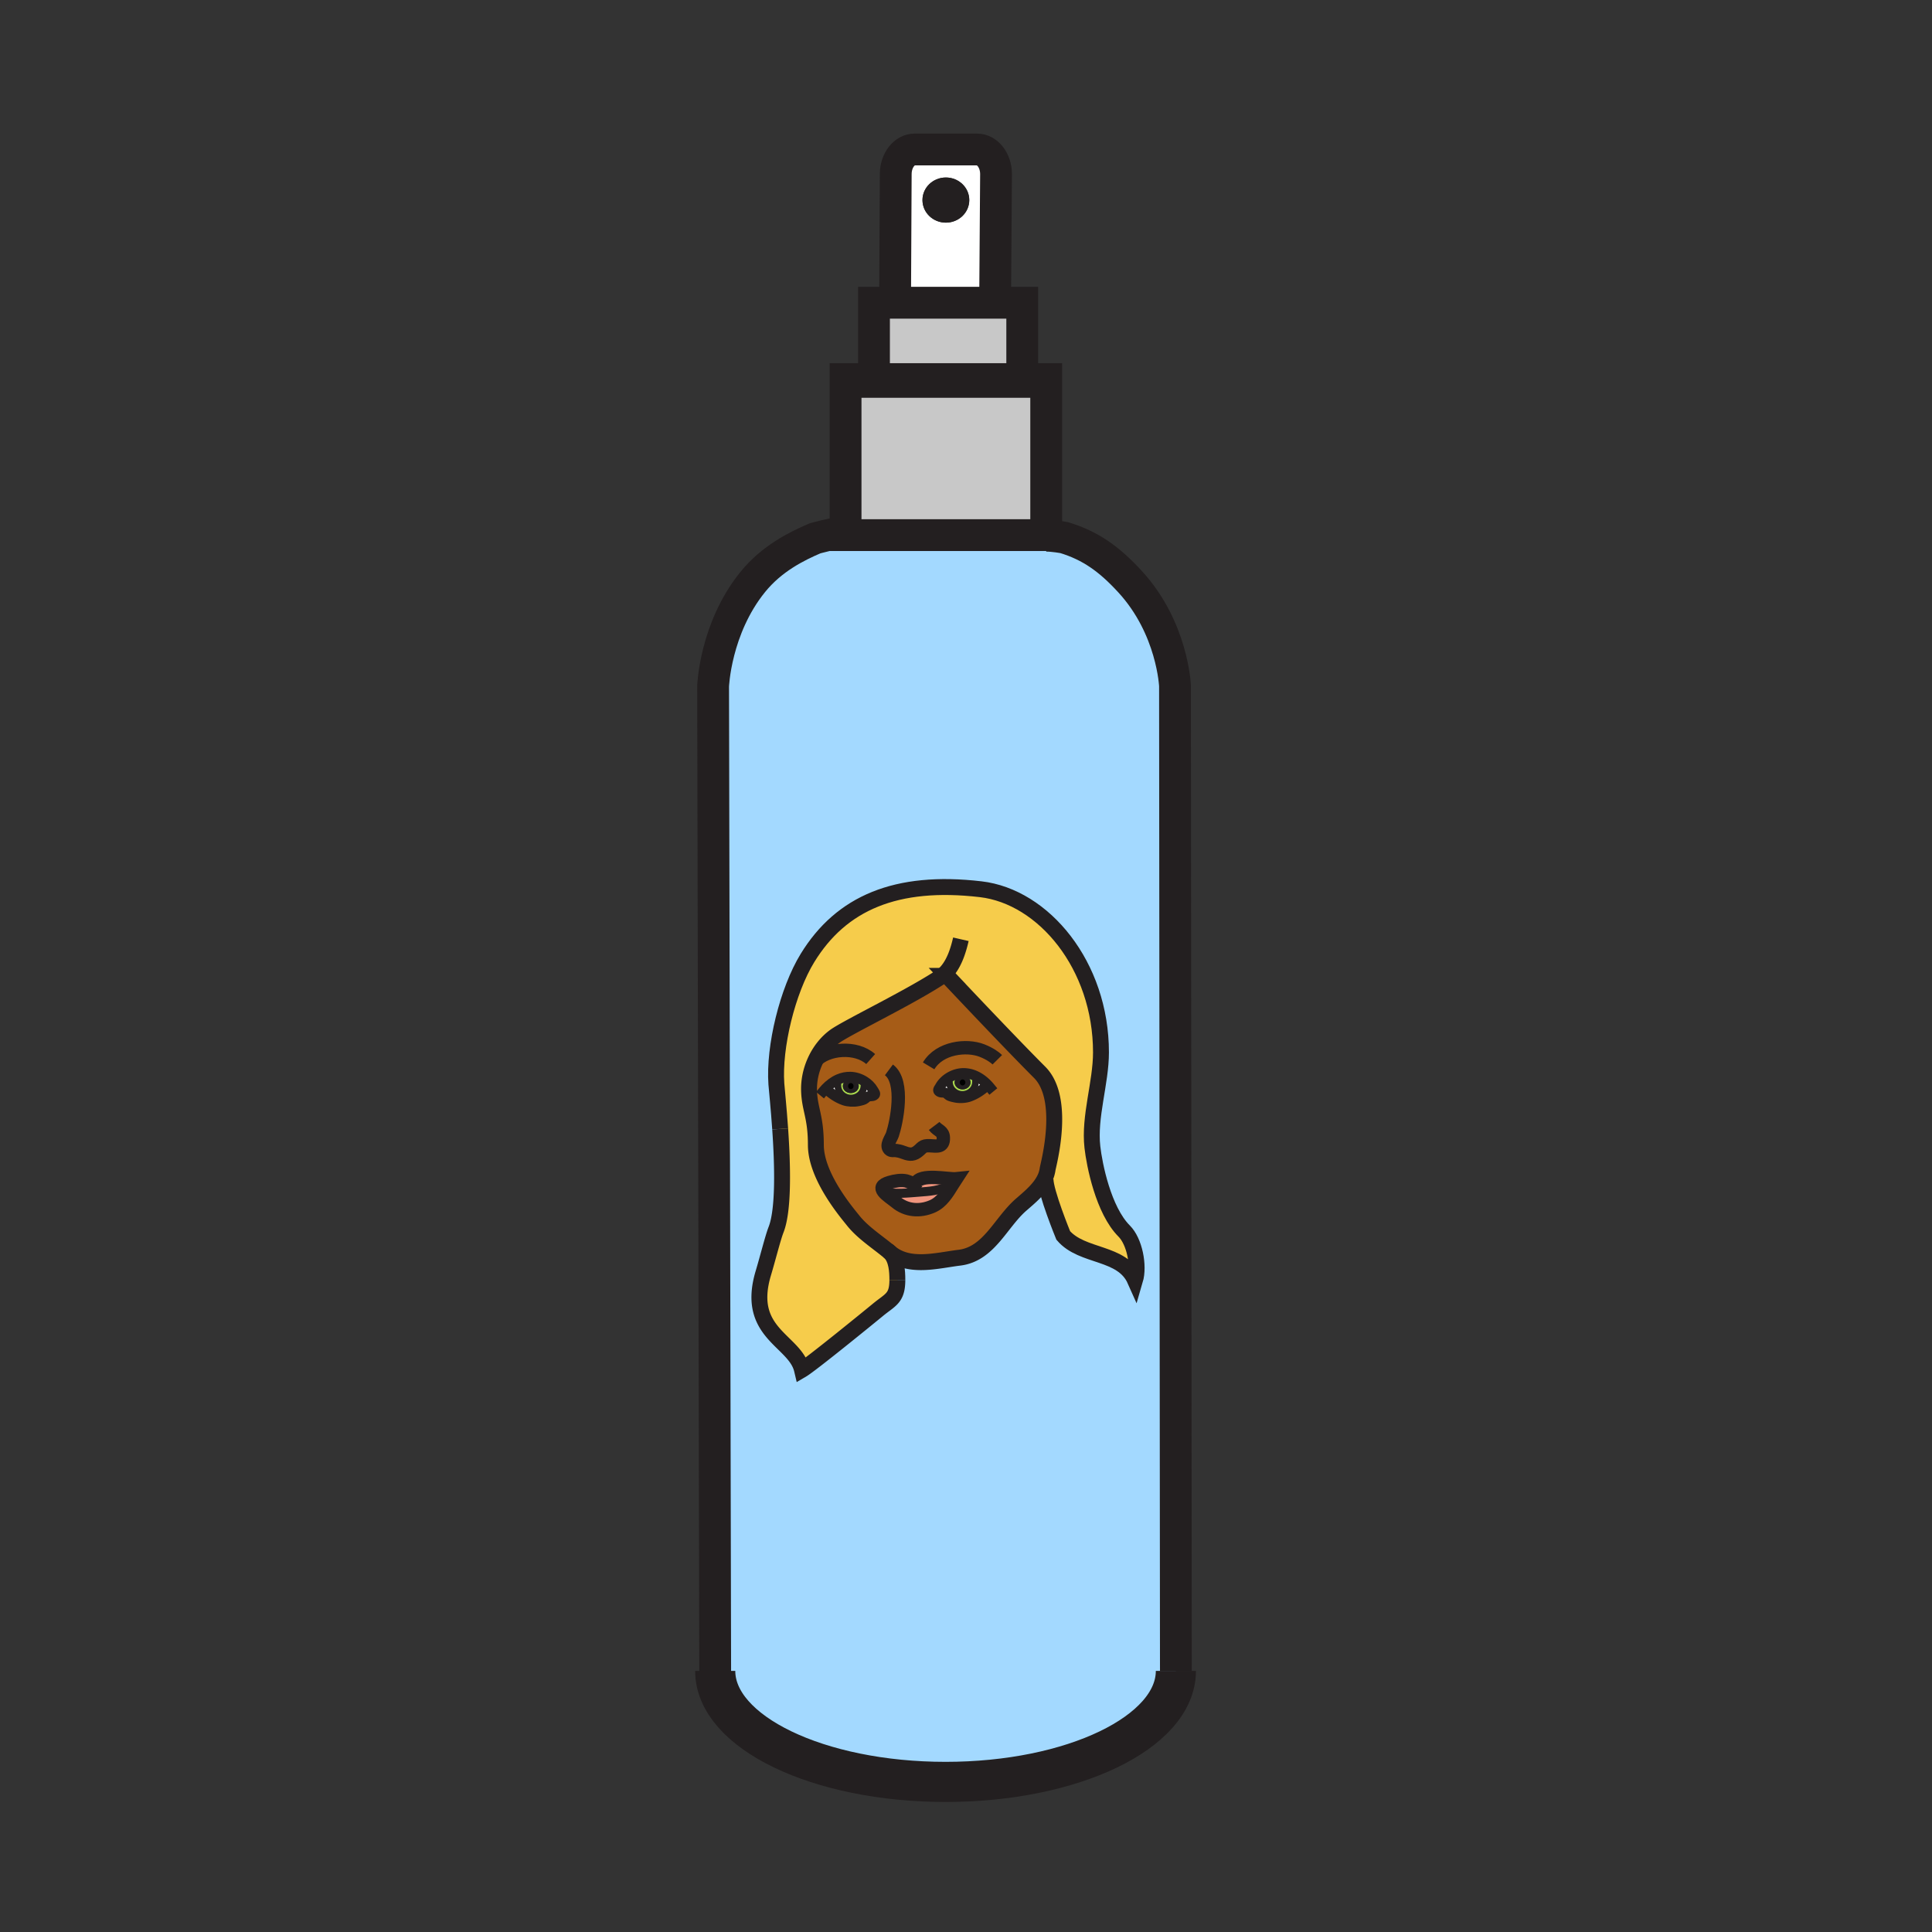 <?xml version="1.0"?><svg xmlns="http://www.w3.org/2000/svg" width="850.394" height="850.394" viewBox="0 0 850.394 850.394" overflow="visible"><rect x="0" y="0" width="850.394" height="850.394" fill="#333333" stroke="none"/><path d="M434.76 477.53c-1.649-1.73-3.56-3.19-5.7-4.101a12.522 12.522 0 0 0-5.18-1.04c-2.13.051-4.31.75-6.16 1.91-1.64 1.01-3.03 2.391-3.93 3.99-.56.979-1.28 1.65-.32 2.24.82.52 1.81.149 2.69.56.59.28 1.12.95 1.75 1.25.75.33 1.76.54 2.56.71 1.92.4 4.43.28 6.26-.38 3.02-1.07 5.64-2.95 7.909-5.03l.121-.109zm-13.86 41.32c-3.35.351-15.94-2.56-17.75 2-1.13.46-2.96-.739-4.2-1.029-2.36-.54-5.09-.03-7.38.64-3.67 1.07-3.85 2.521-2.69 4.04 1.19 1.58 3.83 3.24 5.52 4.64 4.57 3.771 10.52 4.271 16.07 1.82 4.1-1.82 6.51-5.79 8.82-9.54.54-.881 1.07-1.751 1.61-2.571zm-62.2-51.56c1.96-4.42 4.96-8.35 8.74-11.12 5.54-4.05 35.6-18.4 48.48-27.43.19.42.51.68.95.8 4.67 4.97 28.09 29.8 40.74 42.45 11.81 11.819 3.77 40.779 3.52 42.569a14.087 14.087 0 0 1-1.3 4.25c-2.15 4.48-6.39 8-10.34 11.421-9.08 7.88-14.141 21.77-27.2 23.359-9.79 1.2-22.08 4.76-30.52-2.29a7.488 7.488 0 0 0-1.05-.87c-.02-.01-.04-.029-.06-.04-5.06-4.12-11.08-8.06-15.12-13.14-2.72-3.42-16.43-19.4-16.43-33.3 0-12.66-2.8-15.681-3-24.08-.1-4.249.82-8.609 2.59-12.579zm4.72 11.84l.13.11c2.26 2.1 4.88 3.979 7.9 5.05 1.83.65 4.35.76 6.26.38.81-.18 1.81-.37 2.56-.71.63-.3 1.16-.979 1.76-1.26.87-.4 1.86-.05 2.68-.55.96-.601.23-1.271-.31-2.24-.91-1.601-2.3-2.98-3.94-3.99-1.86-1.17-4.03-1.86-6.16-1.91-1.85-.04-3.58.34-5.19 1.03-2.13.9-4.04 2.36-5.69 4.09z" fill="#a65c17" class="aac-skin-fill"></path><path d="M438.01 133.25H394V130l.27-53.36c0-5.99 3.73-10.84 8.34-10.84h27.46c4.609 0 8.35 4.85 8.35 10.84l-.41 56.61zm-11.37-45.19c0-5.48-4.61-9.93-10.3-9.93s-10.3 4.45-10.3 9.93c0 5.49 4.61 9.94 10.3 9.94s10.3-4.45 10.3-9.94zM369.31 475.54c-.62.87-.51 1.17-.51 2.32 0 3.02 2.57 5.479 5.75 5.479 3.17 0 5.74-2.46 5.74-5.479 0-.86.23-.78-.12-1.49l.29-.45c1.64 1.01 3.03 2.39 3.94 3.99.54.97 1.27 1.64.31 2.24-.82.5-1.81.149-2.68.55-.6.28-1.13.96-1.76 1.26-.75.34-1.75.53-2.56.71-1.91.38-4.43.271-6.26-.38-3.02-1.07-5.64-2.95-7.9-5.05l-.13-.11c1.65-1.729 3.56-3.189 5.69-4.09l.2.5zM417.89 476.23c0 3.039 2.57 5.489 5.74 5.489 3.18 0 5.75-2.45 5.75-5.489 0-1.131.11-1.431-.51-2.311l.189-.49c2.141.91 4.051 2.37 5.7 4.101l-.12.109c-2.27 2.08-4.89 3.96-7.909 5.03-1.831.66-4.34.78-6.26.38-.8-.17-1.81-.38-2.56-.71-.63-.3-1.16-.97-1.75-1.25-.88-.41-1.87-.04-2.69-.56-.96-.59-.24-1.261.32-2.24.9-1.6 2.29-2.98 3.93-3.99l.3.47c-.36.711-.13.621-.13 1.461z" fill="#fff"></path><path fill="#c8c8c8" d="M394 133.25H449.95v33.61H384.7v-33.61z"></path><path d="M403.15 520.85c1.81-4.56 14.4-1.649 17.75-2-.54.82-1.07 1.69-1.61 2.57-6.43 2.89-10.15 2.92-14.69 3.3-4.52.351-11.22 1.101-15.72-.22-1.16-1.52-.98-2.97 2.69-4.04 2.29-.67 5.02-1.18 7.38-.64 1.24.29 3.07 1.49 4.2 1.03z" fill="#f0947d"></path><path d="M380.46 475.92l-.29.45c.35.71.12.63.12 1.49 0 3.02-2.57 5.479-5.74 5.479-3.18 0-5.75-2.46-5.75-5.479 0-1.15-.11-1.45.51-2.32l-.2-.5c1.61-.69 3.34-1.07 5.19-1.03 2.13.05 4.3.74 6.16 1.91zm-5.97 5.21c1.94 0 3.5-1.37 3.5-3.07 0-1.699-1.56-3.079-3.5-3.079-1.93 0-3.5 1.38-3.5 3.079 0 1.7 1.57 3.07 3.5 3.07zM428.87 473.92c.62.88.51 1.18.51 2.311 0 3.039-2.57 5.489-5.75 5.489-3.17 0-5.74-2.45-5.74-5.489 0-.841-.23-.75.13-1.461l-.3-.47c1.85-1.16 4.03-1.859 6.16-1.91 1.84-.029 3.58.351 5.18 1.04l-.19.49zm-1.68 2.53c0-1.7-1.57-3.08-3.5-3.08-1.94 0-3.5 1.38-3.5 3.08 0 1.689 1.56 3.069 3.5 3.069 1.93.001 3.5-1.379 3.5-3.069z" fill="#abda4d"></path><path d="M517.58 735.47v.15c-.17 26.92-45.49 48.71-101.38 48.71-56 0-101.39-21.87-101.39-48.86h-.01l-.92-433.38s.88-25.49 17.47-45.94c8.35-10.31 19.26-15.72 27.43-19.21 0 0 8.22-2.24 13.41-2.93v1.53h88.31v.25c3.25 0 7.84.83 7.84.83 11.78 3.57 19.99 9.54 28.99 19.32 18.86 20.46 19.86 45.95 19.86 45.95l.39 433.58zm-17.97-171.94c1.899-6.45-.23-17.12-4.801-21.67-9.18-9.2-13.119-29.271-13.979-36.96-1.521-13.391 3.78-28.25 3.78-41.681 0-38.34-25.28-68.59-52.94-71.81-37.23-4.35-61.4 6.07-76.23 30.23-8.81 14.34-14.88 39.18-13.71 55.52.18 2.43 1.01 10.229 1.67 19.75 1.07 15.47 1.67 35.45-1.8 44.33-1.45 3.729-3.53 12.189-5.61 19.13-7.97 26.6 13.93 29.51 17.01 42.55 3.87-2.27 29.37-23.03 33.38-26.34 5.53-4.57 8.6-5.021 8.6-13.21 0-3.87-.31-9.13-3.21-12.07 8.44 7.05 20.73 3.49 30.52 2.29 13.06-1.59 18.12-15.479 27.2-23.359 3.95-3.421 8.189-6.94 10.34-11.421l.37.181c-.09 5.55 7.8 24.81 7.8 24.81 8.46 9.82 25.9 6.89 31.61 19.73z" fill="#a3d9ff"></path><path d="M415.92 428.74c-12.88 9.029-42.94 23.38-48.48 27.43-3.78 2.771-6.78 6.7-8.74 11.12-1.77 3.97-2.69 8.33-2.59 12.58.2 8.399 3 11.42 3 24.08 0 13.899 13.71 29.88 16.43 33.3 4.04 5.08 10.06 9.02 15.12 13.14.02.011.04.03.06.04.33.271.65.53.96.801.03.02.06.05.09.069 2.9 2.94 3.21 8.2 3.21 12.07 0 8.189-3.07 8.64-8.6 13.21-4.01 3.31-29.51 24.07-33.38 26.34-3.08-13.04-24.98-15.95-17.01-42.55 2.08-6.94 4.16-15.4 5.61-19.13 3.47-8.88 2.87-28.86 1.8-44.33-.66-9.521-1.49-17.32-1.67-19.75-1.17-16.34 4.9-41.18 13.71-55.52 14.83-24.16 39-34.58 76.23-30.23 27.66 3.22 52.94 33.47 52.94 71.81 0 13.431-5.301 28.29-3.78 41.681.86 7.689 4.8 27.76 13.979 36.96 4.57 4.55 6.7 15.22 4.801 21.67-5.71-12.84-23.15-9.91-31.61-19.73 0 0-7.89-19.26-7.8-24.81l-.37-.181a14.087 14.087 0 0 0 1.3-4.25c.25-1.79 8.29-30.75-3.52-42.569-12.65-12.65-36.07-37.48-40.74-42.45-.54-.57-.83-.88-.83-.88-.04.029-.08.059-.12.079z" fill="#f6cc4b"></path><path fill="#c8c8c8" d="M372.19 234.01v-67.15h12.51v1.23h65.25v-1.23h10.55v68.68h-88.31z"></path><path d="M423.69 473.37c1.93 0 3.5 1.38 3.5 3.08 0 1.689-1.57 3.069-3.5 3.069-1.94 0-3.5-1.38-3.5-3.069 0-1.7 1.56-3.08 3.5-3.08zm1.26 3.08c0-.76-.56-1.37-1.26-1.37-.69 0-1.26.61-1.26 1.37s.57 1.37 1.26 1.37c.7 0 1.26-.61 1.26-1.37zM416.34 78.13c5.69 0 10.3 4.45 10.3 9.93 0 5.49-4.61 9.94-10.3 9.94s-10.3-4.45-10.3-9.94c0-5.48 4.61-9.93 10.3-9.93z" fill="#231f20"></path><path d="M423.69 475.08c.7 0 1.26.61 1.26 1.37s-.56 1.37-1.26 1.37c-.69 0-1.26-.61-1.26-1.37s.57-1.37 1.26-1.37z"></path><path d="M419.29 521.42c-2.31 3.75-4.72 7.72-8.82 9.54-5.55 2.45-11.5 1.95-16.07-1.82-1.69-1.399-4.33-3.06-5.52-4.64 4.5 1.32 11.2.57 15.72.22 4.54-.38 8.26-.41 14.69-3.3z" fill="#f0947d"></path><path d="M377.99 478.06c0 1.7-1.56 3.07-3.5 3.07-1.93 0-3.5-1.37-3.5-3.07 0-1.699 1.57-3.079 3.5-3.079 1.94-.001 3.5 1.379 3.5 3.079zm-2.24 0c0-.76-.56-1.369-1.26-1.369-.69 0-1.25.609-1.25 1.369 0 .75.56 1.36 1.25 1.36.7 0 1.26-.61 1.26-1.36z" fill="#231f20"></path><path d="M374.49 476.69c.7 0 1.26.609 1.26 1.369 0 .75-.56 1.36-1.26 1.36-.69 0-1.25-.61-1.25-1.36 0-.759.56-1.369 1.25-1.369z"></path><g fill="none" stroke="#231f20"><path d="M314.81 738.77l-.01-3.3-.92-433.38s.88-25.49 17.47-45.94c8.35-10.31 19.26-15.72 27.43-19.21 0 0 8.22-2.24 13.41-2.93.94-.12 1.78-.19 2.46-.19M517.58 735.47l-.39-433.58s-1-25.49-19.86-45.95c-9-9.78-17.21-15.75-28.99-19.32 0 0-4.59-.83-7.84-.83M517.58 739.67v-4.05" stroke-width="14"></path><path d="M517.58 735.47v.15c-.17 26.92-45.49 48.71-101.38 48.71-56 0-101.39-21.87-101.39-48.86" stroke-width="17.661"></path><path stroke-width="14" d="M460.5 235.54h-88.31v-68.68h88.31z"></path><path stroke-width="14" d="M449.95 166.86v1.23H384.7V133.25h65.25z"></path><path d="M394 130l.27-53.36c0-5.99 3.73-10.84 8.34-10.84h27.46c4.609 0 8.35 4.85 8.35 10.84l-.41 56.61-.01.75" stroke-width="14"></path><path d="M408.75 469.15c4.86-8.091 16.68-9.381 23.44-6.75 3.63 1.42 5.84 3.1 6.79 4.06M383.24 466.16c-6.43-5.72-18.96-4.851-24.54 1.13-.31.31-.58.64-.84.99M391.27 470.92c7.05 5.271 3.32 23.14 1.54 28.47-.57 1.7-3 4.721-1.29 6.471.83.859 1.9.399 2.93.56 1.08.17 1.72.28 2.96.74 2.38.88 4.12 1.42 6.27-.141 2.33-1.689 2.16-2.88 5.6-2.71 2.89.131 6.09.94 5.95-3.5-.1-3.079-2.41-3.029-4.05-5.199M402.95 521.63c.03-.28.1-.54.2-.78 1.81-4.56 14.4-1.649 17.75-2-.54.82-1.07 1.69-1.61 2.57-2.31 3.75-4.72 7.72-8.82 9.54-5.55 2.45-11.5 1.95-16.07-1.82-1.69-1.399-4.33-3.06-5.52-4.64-1.16-1.52-.98-2.97 2.69-4.04 2.29-.67 5.02-1.18 7.38-.64 1.24.29 3.07 1.489 4.2 1.029.19-.069.36-.199.5-.38" stroke-width="5.887"></path><path d="M388.88 524.5c4.5 1.32 11.2.57 15.72.22 4.54-.38 8.26-.41 14.69-3.3" stroke-width="4"></path><path d="M390.72 550.43c.38.261.73.551 1.05.87 2.9 2.94 3.21 8.2 3.21 12.07" stroke-width="7"></path><path d="M416.87 429.54c4.67 4.97 28.09 29.8 40.74 42.45 11.81 11.819 3.77 40.779 3.52 42.569a14.087 14.087 0 0 1-1.3 4.25c-2.15 4.48-6.39 8-10.34 11.421-9.08 7.88-14.141 21.77-27.2 23.359-9.79 1.2-22.08 4.76-30.52-2.29-.03-.02-.06-.05-.09-.069-.31-.271-.63-.53-.96-.801-.02-.01-.04-.029-.06-.04-5.06-4.12-11.08-8.06-15.12-13.14-2.72-3.42-16.43-19.4-16.43-33.3 0-12.66-2.8-15.681-3-24.08-.1-4.25.82-8.61 2.59-12.58 1.96-4.42 4.96-8.35 8.74-11.12 5.54-4.05 35.6-18.4 48.48-27.43.04-.021.08-.05.12-.08 0 .001.29.311.83.881zM343.4 496.91c1.07 15.47 1.67 35.45-1.8 44.33-1.45 3.729-3.53 12.189-5.61 19.13-7.97 26.6 13.93 29.51 17.01 42.55 3.87-2.27 29.37-23.03 33.38-26.34 5.53-4.57 8.6-5.021 8.6-13.21" stroke-width="7"></path><path d="M460.2 518.99c-.09 5.55 7.8 24.81 7.8 24.81 8.46 9.82 25.9 6.891 31.61 19.73 1.899-6.45-.23-17.12-4.801-21.67-9.18-9.2-13.119-29.271-13.979-36.96-1.521-13.391 3.78-28.25 3.78-41.681 0-38.34-25.28-68.59-52.94-71.81-37.23-4.35-61.4 6.07-76.23 30.23-8.81 14.34-14.88 39.18-13.71 55.52.18 2.43 1.01 10.229 1.67 19.75" stroke-width="7"></path><path d="M362.37 480.32c.34-.41.69-.801 1.05-1.19 1.65-1.729 3.56-3.189 5.69-4.09 1.61-.69 3.34-1.07 5.19-1.03 2.13.05 4.3.74 6.16 1.91 1.64 1.01 3.03 2.39 3.94 3.99.54.97 1.27 1.64.31 2.24-.82.5-1.81.149-2.68.55-.6.28-1.13.96-1.76 1.26-.75.34-1.75.53-2.56.71-1.91.38-4.43.271-6.26-.38-3.02-1.07-5.64-2.95-7.9-5.05" stroke-width="4.5" stroke-linecap="square" stroke-miterlimit="10"></path><path d="M380.17 476.37c.35.71.12.63.12 1.49 0 3.02-2.57 5.479-5.74 5.479-3.18 0-5.75-2.46-5.75-5.479 0-1.15-.11-1.45.51-2.32" stroke-width="2.943" stroke-linecap="square" stroke-miterlimit="10"></path><path d="M435.8 478.71c-.33-.4-.68-.8-1.04-1.18-1.649-1.73-3.56-3.19-5.7-4.101a12.522 12.522 0 0 0-5.18-1.04c-2.13.051-4.31.75-6.16 1.91-1.64 1.01-3.03 2.391-3.93 3.99-.56.979-1.28 1.65-.32 2.24.82.52 1.81.149 2.69.56.59.28 1.12.95 1.75 1.25.75.33 1.76.54 2.56.71 1.92.4 4.43.28 6.26-.38 3.02-1.07 5.64-2.95 7.909-5.03" stroke-width="4.5" stroke-linecap="square" stroke-miterlimit="10"></path><path d="M418.02 474.77c-.36.711-.13.62-.13 1.461 0 3.039 2.57 5.489 5.74 5.489 3.18 0 5.75-2.45 5.75-5.489 0-1.131.11-1.431-.51-2.311" stroke-width="2.943" stroke-linecap="square" stroke-miterlimit="10"></path><path d="M417.54 429.62c-.25.01-.47-.021-.67-.08a1.39 1.39 0 0 1-.95-.8.798.798 0 0 1-.07-.16c3.96-3.85 5.9-9.96 7.09-15.15" stroke-width="7"></path></g><path fill="none" d="M0 0h850.394v850.394H0z"></path></svg>
